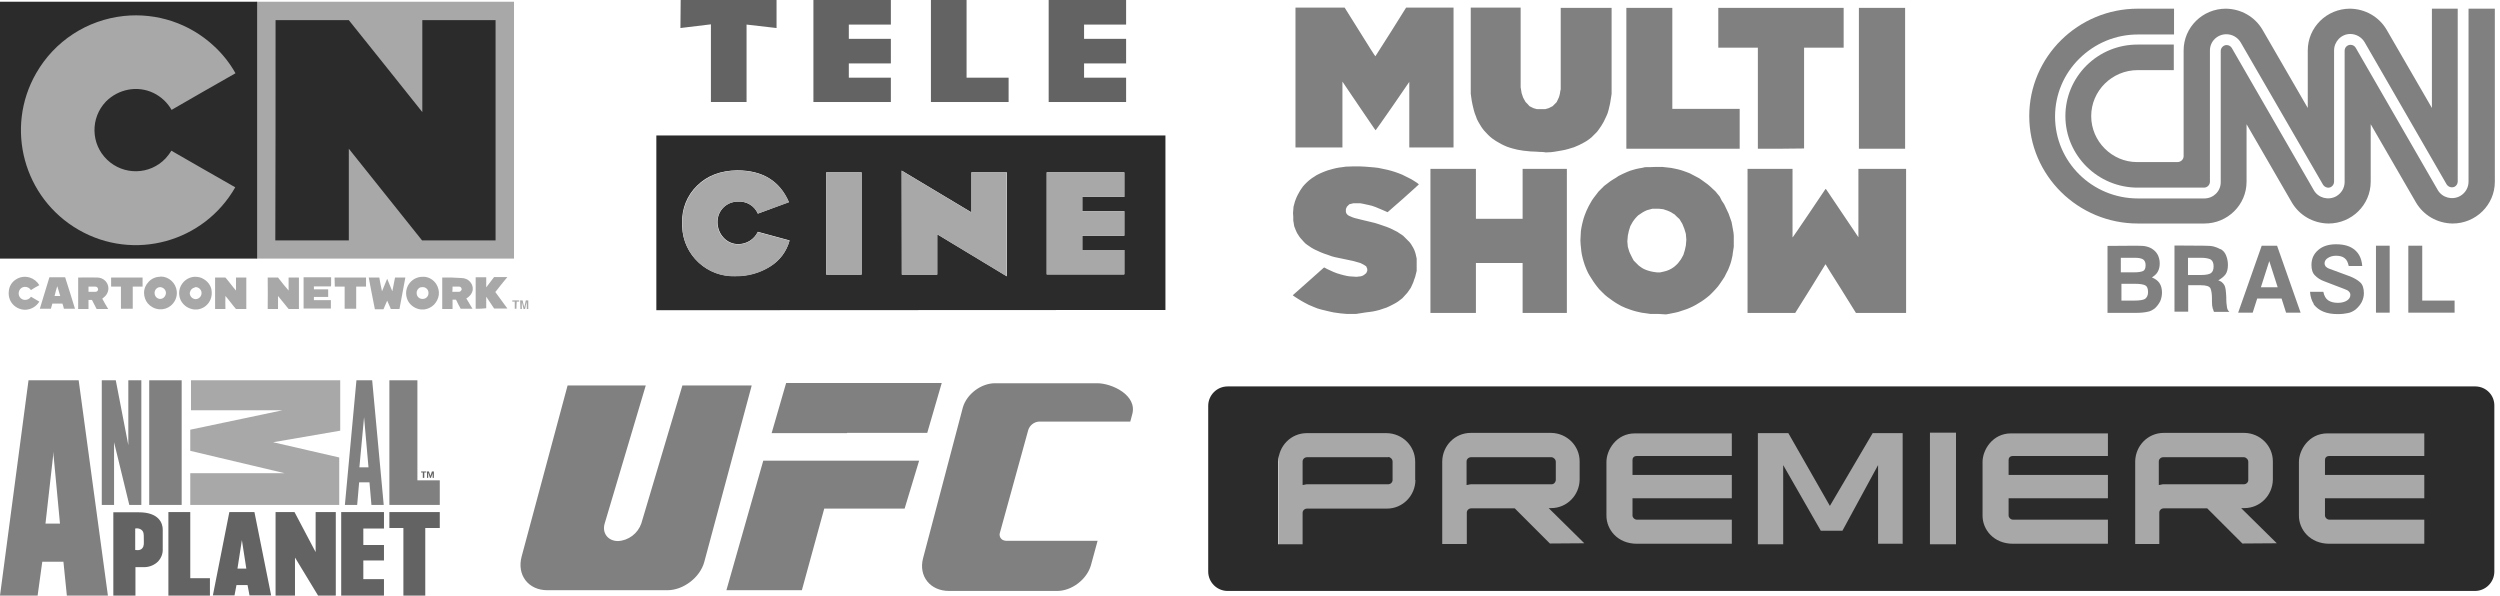 <?xml version="1.0" encoding="utf-8"?>
<!-- Generator: Adobe Illustrator 24.0.1, SVG Export Plug-In . SVG Version: 6.00 Build 0)  -->
<svg version="1.1" id="Camada_1" xmlns="http://www.w3.org/2000/svg" xmlns:xlink="http://www.w3.org/1999/xlink" x="0px" y="0px"
	 viewBox="0 0 1017 242.3" style="enable-background:new 0 0 1017 242.3;" xml:space="preserve">
<style type="text/css">
	.st0{fill:none;}
	.st1{fill:#A8A8A8;}
	.st2{fill:#808080;}
	.st3{fill:#636363;}
	.st4{fill-rule:evenodd;clip-rule:evenodd;fill:#808080;}
	.st5{fill:#2B2B2B;}
	.st6{fill-rule:evenodd;clip-rule:evenodd;fill:#636363;}
	.st7{fill-rule:evenodd;clip-rule:evenodd;fill:#2B2B2B;}
	.st8{fill-rule:evenodd;clip-rule:evenodd;fill:#A8A8A8;}
</style>
<title>canais</title>
<g id="Camada_2_1_">
	<g id="Camada_4">
		<polygon class="st0" points="148.1,169.7 146.3,190.1 149.9,190.1 		"/>
		<polygon class="st0" points="21.8,185.4 21.8,183.7 18.5,212.9 24.4,212.9 		"/>
		<path class="st0" d="M57.6,215.5c-0.8-0.5-1.7-0.7-2.6-0.5v8.8c0,0,2,0.5,2.9-0.7c0.8-1,0.7-2.1,0.7-3.9S58.6,216.3,57.6,215.5z"
			/>
		<polygon class="st0" points="96.6,231.3 100.3,231.3 98.4,219.7 		"/>
		<polygon class="st1" points="114.9,166.9 77.4,174.8 77.4,183.4 115.8,192.5 77.4,192.5 77.4,205.4 138,205.4 138,186.1 
			111.1,179.9 138.4,175.2 138.4,154.7 77.7,154.7 77.7,166.9 		"/>
		<path class="st2" d="M15.3,242.3l1.9-13.8h8.6l1.4,13.8h16.7L32,154.7H11.6L0,242.3H15.3z M21.8,183.7v1.7l2.6,27.6h-5.9
			L21.8,183.7z"/>
		<polygon class="st2" points="46.4,205.4 46.4,179.9 52.6,205.4 57.5,205.4 57.5,154.7 52.2,154.7 52.2,181.1 47.1,154.7 
			41.4,154.7 41.4,205.4 		"/>
		<rect x="60.7" y="154.7" class="st2" width="13.2" height="50.7"/>
		<path class="st2" d="M145.3,205.4l0.8-9.2h4.2l0.8,9.2h5l-4.7-50.7H145l-4.7,50.7H145.3z M148.1,169.7l1.8,20.4h-3.7L148.1,169.7z
			"/>
		<polygon class="st2" points="169.8,154.7 158.4,154.7 158.4,205.4 178.9,205.4 178.9,195.4 169.8,195.4 		"/>
		<path class="st3" d="M64.3,228.4c1.3-1.4,2-3.2,1.9-5.1v-7.9c0-2.5-1.5-7-9.7-7H46.1v33.9h9v-11.6h4
			C61,230.6,62.9,229.8,64.3,228.4z M57.9,223c-0.9,1.2-2.9,0.7-2.9,0.7V215c0.9-0.2,1.8,0,2.5,0.5c1,0.8,1,1.7,1,3.6
			S58.7,222,57.9,223z"/>
		<polygon class="st3" points="68.5,208.3 68.5,242.3 85.4,242.3 85.4,235.2 77.4,235.2 77.4,208.3 		"/>
		<path class="st3" d="M103.5,208.3H93.3l-6.7,33.9h8.8l0.8-4.2h4.5l0.8,4.2h8.8L103.5,208.3z M96.6,231.3l1.8-11.6l1.8,11.6H96.6z"
			/>
		<polygon class="st3" points="136.6,208.3 128.4,208.3 128.4,224.6 119.8,208.3 112.1,208.3 112.1,242.3 120,242.3 120,226.8 
			129.4,242.3 136.6,242.3 		"/>
		<polygon class="st3" points="138.8,242.3 156.2,242.3 156.2,235.6 147.8,235.6 147.8,228 156.2,228 156.2,221.7 147.8,221.7 
			147.8,215 156.2,215 156.2,208.3 138.8,208.3 		"/>
		<polygon class="st3" points="158.4,214.8 164.1,214.8 164.1,242.3 173,242.3 173,214.8 178.9,214.8 178.9,208.3 158.4,208.3 		"/>
		<polygon class="st3" points="172.6,194.4 172.6,192.2 173.4,192.2 173.4,191.8 171.3,191.8 171.3,192.2 172,192.2 172,194.4 		"/>
		<polygon class="st3" points="176.5,194.4 176.5,191.8 175.7,191.8 175.1,193.6 175.1,193.6 174.5,191.8 173.7,191.8 173.7,194.4 
			174.2,194.4 174.2,192.5 174.3,192.5 174.9,194.4 175.3,194.4 176,192.5 176,192.5 176,194.4 		"/>
		<path class="st4" d="M230.9,156.8h31.8l-16.7,56.1c-1.2,3.9,1.3,7.2,5.4,7.2l0,0c4.3-0.2,8.1-3.1,9.5-7.2l16.7-56.1h28.2
			l-19.3,71.8c-1.7,6.3-8.5,11.5-15,11.5h-48.8c-7.8,0-12.5-6.2-10.5-13.7L230.9,156.8z"/>
		<polygon class="st4" points="326.2,240.1 295.5,240.1 310.5,187.4 341.3,187.4 341.3,187.4 373.9,187.4 368,206.9 335.3,206.9 
			326.2,240.1 		"/>
		<path class="st4" d="M404.8,155.9h41.5c6.1,0,16.4,4.9,14.3,12.6l-0.8,3h-37.1c-2,0.1-3.8,1.5-4.4,3.4l-11.5,41.7
			c-0.5,1.3,0.2,2.8,1.5,3.2c0.3,0.1,0.7,0.2,1,0.2h37.2l-2.7,9.9c-1.6,5.7-7.7,10.5-13.8,10.5h-43.9c-7.7,0-12.5-6-10.6-13.3
			l16.2-61.4C393.3,160.3,399.1,155.9,404.8,155.9L404.8,155.9z"/>
		<path class="st4" d="M377.2,176.1h-32.6v0.1h-30.7l5.9-20.4h63.3L377.2,176.1z"/>
		<g id="g39">
			<polygon id="polygon27" class="st1" points="520.3,173.6 999.9,173.6 999.9,229.5 520.3,229.5 			"/>
			<path id="path29" class="st5" d="M632.9,195.3v-7.4c0-1-0.8-1.8-1.7-1.9c0,0-0.1,0-0.1,0h-32.7c-1,0-1.8,0.8-1.8,1.7
				c0,0,0,0.1,0,0.1v9.5c0.5,0,1.3-0.3,1.8-0.3H631c1,0.1,1.8-0.7,1.9-1.7C632.9,195.3,632.9,195.3,632.9,195.3z"/>
			<path id="path31" class="st5" d="M914.6,195.3v-7.4c0-1-0.8-1.8-1.7-1.9c0,0-0.1,0-0.1,0H880c-1,0-1.8,0.8-1.8,1.7
				c0,0,0,0.1,0,0.1v9.5c0.5,0,1.3-0.3,1.8-0.3h32.8c1,0,1.8-0.8,1.8-1.7C914.6,195.3,914.6,195.3,914.6,195.3L914.6,195.3z"/>
			<g id="g37">
				<path id="path33" class="st5" d="M564.7,186h-33c-1,0-1.8,0.8-1.8,1.7c0,0,0,0.1,0,0.1v9.5c0.5,0,1.3-0.3,1.8-0.3h33
					c1,0,1.8-0.8,1.8-1.7c0,0,0-0.1,0-0.1v-7.4c0-1-0.8-1.8-1.7-1.9C564.8,186,564.7,186,564.7,186z"/>
				<path id="path35" class="st5" d="M986.2,185.5h-38.6c-1.3,0-1.8,0.8-1.8,1.6v6.1h40.4v9.5h-40.4v7.1c0.1,0.9,0.9,1.6,1.8,1.6
					h38.6v9.8h-38.6c-7.9,0-12.4-5.8-12.4-11.4v-21.9c0-4.8,4-11.6,11.6-11.6h39.4V185.5z M912.2,221.1l-14.3-14.3h-17.7
					c-1,0-1.8,0.8-1.8,1.7c0,0,0,0.1,0,0.1v9l0,0v3.7h-9.8v-33.6c0.1-6.4,5.2-11.6,11.6-11.6H913c6.4,0.1,11.6,5.2,11.6,11.6v7.4
					c-0.1,6.4-5.2,11.6-11.6,11.6h-1.3l14.5,14.3L912.2,221.1z M857.5,185.5h-38.6c-1.3,0-1.8,0.8-1.8,1.6v6.1h40.4v9.5h-40.4v7.1
					c0.1,0.9,0.9,1.6,1.8,1.6h38.6v9.8h-38.6c-7.9,0-12.4-5.8-12.4-11.4v-21.9c0-4.8,4-11.6,11.6-11.6h39.4V185.5z M795.7,221.4
					h-10.6V176h10.6V221.4z M774.3,221.2H764v-32l-14.5,26.7h-8.8l-15.3-26.7v32.2h-10.3v-45.2h12.4l16.9,29.6l17.4-29.6H774v44.9
					L774.3,221.2z M704.5,185.5h-38.6c-1.3,0-1.8,0.8-1.8,1.6v6.1h40.4v9.5h-40.4v7.1c0.1,0.9,0.9,1.6,1.8,1.6h38.6v9.8h-38.6
					c-7.9,0-12.4-5.8-12.4-11.4v-21.9c0-4.8,4-11.6,11.6-11.6h39.4V185.5z M630.5,221.1l-14.3-14.3h-17.7c-1,0-1.8,0.8-1.8,1.7
					c0,0,0,0.1,0,0.1v9l0,0v3.7h-10v-33.6c0.1-6.4,5.2-11.6,11.6-11.6H631c6.4,0.1,11.6,5.2,11.6,11.6v7.4
					c-0.1,6.4-5.2,11.6-11.6,11.6h-1l14.5,14.3L630.5,221.1z M575.8,195.3c-0.1,6.4-5.2,11.6-11.6,11.6h-32.5c-1,0-1.8,0.8-1.8,1.7
					c0,0,0,0.1,0,0.1v12.7H520v-4l0,0v-29.6c0.1-6.4,5.2-11.6,11.6-11.6h32.5c6.4,0.1,11.6,5.2,11.6,11.6V195.3z M1006.8,157.2
					H499.4c-4.4,0-7.9,3.6-7.9,7.9v67.4c0,4.4,3.6,7.9,7.9,7.9h507.4c4.4,0,7.9-3.6,7.9-7.9v-67.4c0.1-4.3-3.3-7.8-7.6-7.9
					C1007,157.2,1006.9,157.2,1006.8,157.2L1006.8,157.2z"/>
			</g>
		</g>
	</g>
	<g>
		<path class="st2" d="M551.7,127.7h-3.9l-1.2-0.1c-0.6,0-1.8-0.2-2.6-0.3c-0.8-0.1-2.3-0.3-3.3-0.6c-1-0.2-2.5-0.6-3.3-0.8
			c-0.8-0.2-2.1-0.6-2.9-1s-2.1-0.8-2.7-1.2c-0.7-0.4-1.8-0.9-2.4-1.3c-0.6-0.4-1.7-1-2.4-1.5c-0.7-0.4-1.1-0.8-1.1-0.8
			s2.8-2.5,6.2-5.5c3.4-3,6.3-5.6,6.4-5.7l0.2-0.1l1.1,0.6c0.6,0.3,1.8,0.8,2.6,1.2c0.9,0.4,2.1,0.8,2.9,1c0.7,0.2,1.8,0.5,2.4,0.6
			l1.1,0.2l1.5,0.1l1.5,0.1l0.9-0.1l0.9-0.1l0.6-0.2l0.6-0.3l0.5-0.4l0.5-0.4l0.2-0.5l0.2-0.4v-0.8l-0.2-0.5l-0.2-0.5l-0.4-0.3
			c-0.4-0.3-0.8-0.5-1.2-0.7l-0.8-0.4l-1.4-0.4l-1.4-0.4l-3.3-0.7c-1.8-0.4-3.7-0.8-4.3-0.9c-0.6-0.1-1.8-0.5-2.8-0.9
			c-1-0.3-2.3-0.8-3-1.1s-1.7-0.8-2.4-1.1c-0.7-0.3-1.6-0.9-2-1.2c-0.5-0.3-1.3-0.9-1.7-1.2c-0.5-0.5-1-1-1.4-1.5
			c-0.4-0.4-0.9-1-1.1-1.3c-0.2-0.3-0.6-0.9-0.9-1.4c-0.3-0.6-0.6-1.2-0.8-1.8l-0.4-1l-0.2-1.2l-0.2-1.2v-1.5l-0.1-1.5l0.1-1.3
			l0.1-1.3l0.3-1.1c0.1-0.6,0.4-1.4,0.6-1.9c0.2-0.5,0.5-1.3,0.8-1.8c0.3-0.5,0.7-1.3,1-1.8c0.3-0.4,0.8-1.1,1.1-1.6
			c0.3-0.4,1-1.1,1.5-1.6c0.5-0.5,1.2-1.1,1.5-1.3c0.3-0.3,1.1-0.8,1.6-1.1l0.9-0.6l1.4-0.7c0.8-0.4,1.9-0.8,2.4-1s1.4-0.5,1.9-0.6
			c0.5-0.2,1.6-0.4,2.3-0.6c0.7-0.2,1.9-0.3,2.6-0.4l1.3-0.2l2.9-0.1h3l2,0.1c1.1,0.1,2.8,0.2,3.7,0.3l1.7,0.2l1.9,0.4l1.9,0.4
			l1.5,0.4c0.8,0.2,2.2,0.7,3,1l1.5,0.6l1.8,0.9l1.8,0.9l1.6,1c0.5,0.3,1.1,0.7,1.5,1.1c0,0-2.8,2.6-6.3,5.7l-6.4,5.6h-0.1l-1.8-0.8
			c-0.9-0.4-2.3-1-3.1-1.3c-0.8-0.3-2-0.7-2.7-0.8s-1.7-0.4-2.3-0.5l-1.1-0.2h-2.9l-0.8,0.2l-0.8,0.2l-0.5,0.5l-0.5,0.5l-0.2,0.5
			l-0.2,0.4v1.2l0.1,0.3l0.1,0.3l0.3,0.4c0.2,0.2,0.5,0.5,0.8,0.6c0.4,0.2,0.9,0.4,1.4,0.6c0.5,0.2,1.5,0.5,2.1,0.6
			c0.6,0.2,2.5,0.6,4.1,1l2.9,0.7l1.6,0.5c0.9,0.3,2.4,0.8,3.2,1.1l1.5,0.6l1.4,0.7l1.4,0.7l1.2,0.8l1.2,0.8l1.3,1.3l1.3,1.3
			l0.6,0.8c0.3,0.5,0.6,1,0.9,1.5c0.3,0.5,0.5,1.1,0.7,1.6c0.2,0.5,0.4,1.4,0.5,1.9l0.2,0.9v5l-0.3,1.2l-0.3,1.2l-0.4,1.1l-0.4,1.2
			l-0.5,1.1l-0.5,1.1l-0.7,1l-0.7,1l-1,1.1l-1,1.1l-0.9,0.7c-0.5,0.4-1.3,1-1.9,1.3c-0.6,0.3-1.6,0.9-2.3,1.2l-1.3,0.6l-1.5,0.5
			l-1.5,0.5l-1.2,0.3c-0.7,0.2-1.9,0.4-2.8,0.5l-1.6,0.2L551.7,127.7L551.7,127.7z M674.5,127.7h-3.2l-1.3-0.2
			c-0.7-0.1-1.7-0.2-2.2-0.3c-0.5-0.1-1.5-0.3-2.2-0.5c-0.7-0.2-1.9-0.5-2.6-0.8s-1.8-0.6-2.3-0.9c-0.6-0.2-1.6-0.7-2.2-1.1
			c-0.6-0.3-1.7-1-2.4-1.5c-0.7-0.5-1.7-1.2-2.2-1.6c-0.5-0.4-1.5-1.2-2.1-1.9l-1.2-1.2l-0.9-1.1c-0.5-0.6-1.2-1.6-1.6-2.2
			c-0.4-0.6-1-1.6-1.4-2.2s-0.9-1.6-1.2-2.3c-0.3-0.6-0.6-1.6-0.8-2c-0.2-0.5-0.5-1.6-0.8-2.6l-0.4-1.7l-0.2-1.2
			c-0.1-0.6-0.2-2-0.3-2.9l-0.1-1.7l0.1-1.9l0.1-1.9l0.2-1.3c0.1-0.7,0.4-1.9,0.6-2.7c0.2-0.8,0.5-1.8,0.7-2.3s0.5-1.3,0.7-1.8
			c0.2-0.5,0.7-1.5,1-2.1c0.3-0.6,0.9-1.6,1.3-2.3c0.4-0.6,1.2-1.7,1.7-2.3l0.9-1.2l1.2-1.2l1.2-1.2l1.2-0.9
			c0.6-0.5,1.7-1.3,2.4-1.7c0.7-0.4,1.7-1,2.2-1.4c0.6-0.3,1.4-0.7,1.8-0.9c0.4-0.2,1.2-0.5,1.8-0.8s1.6-0.6,2.3-0.8
			c0.7-0.2,1.7-0.5,2.4-0.6s1.8-0.3,2.5-0.5L671,68l2.6-0.1h2.6l1.8,0.2l1.8,0.2l1.5,0.3c0.8,0.2,2,0.4,2.5,0.6
			c0.5,0.2,1.6,0.5,2.3,0.8l1.3,0.5l1.9,1l1.9,1l1.3,0.9c0.7,0.5,1.7,1.2,2.2,1.6s1.4,1.2,2,1.8l1.1,1l0.9,1.1l0.9,1.1l0.8,1.6
			l1,1.5l0.9,1.9l0.9,1.9l0.6,1.7l0.6,1.7l0.3,1.6c0.2,0.9,0.4,2.2,0.5,2.8l0.1,1.2v4.5l-0.2,1.3c-0.1,0.7-0.3,1.7-0.3,2.2
			c-0.1,0.5-0.3,1.5-0.5,2.2s-0.5,1.8-0.8,2.4c-0.2,0.6-0.7,1.8-1.2,2.6l-0.8,1.6l-1,1.5c-0.5,0.8-1.3,1.9-1.7,2.4
			c-0.4,0.5-1.3,1.5-2,2.2l-1.3,1.3l-1.1,0.9c-0.6,0.5-1.6,1.2-2.2,1.6c-0.6,0.4-1.6,1-2.3,1.4c-0.7,0.4-1.7,0.9-2.4,1.2l-1.2,0.5
			l-1.8,0.6l-1.8,0.6l-1.3,0.3c-0.7,0.1-1.9,0.4-2.5,0.5l-1.2,0.2L674.5,127.7L674.5,127.7z M674,110.8h1.4l0.9-0.2
			c0.6-0.1,1.1-0.3,1.6-0.4c1.5-0.5,2.9-1.3,4-2.4l0.7-0.7l0.6-0.8l0.6-0.8l0.5-0.9l0.5-0.9l0.3-1c0.2-0.6,0.4-1.2,0.5-1.9l0.2-0.9
			l0.1-1.2l0.1-1.2l-0.1-1.2l-0.1-1.2l-0.3-1l-0.3-1l-0.4-1l-0.4-1l-0.6-1l-0.6-1l-1-0.9l-1-1l-0.7-0.4c-0.4-0.3-0.9-0.6-1.4-0.8
			c-0.5-0.2-1.1-0.5-1.6-0.6l-0.9-0.3l-0.9-0.1l-0.9-0.1h-1.3h-1.3l-1.1,0.3l-1.1,0.3l-0.9,0.4l-0.9,0.5l-0.9,0.6l-0.9,0.6l-0.6,0.6
			c-0.4,0.4-0.7,0.8-1.1,1.3c-0.4,0.5-0.7,1-1,1.6l-0.5,0.9l-0.3,1c-0.2,0.6-0.4,1.2-0.5,1.9l-0.2,0.9l-0.1,1.2l-0.1,1.2l0.1,1.1
			l0.1,1.1l0.3,1l0.3,1l0.4,0.9c0.3,0.6,0.6,1.2,0.9,1.8l0.5,0.9l1,1l1,1l0.8,0.6c0.4,0.3,0.9,0.6,1.3,0.8c0.3,0.1,0.8,0.4,1.2,0.5
			s1.1,0.4,1.7,0.5l1,0.2L674,110.8z M591.2,127.3h-9.3V68.7h18.5V89h19V68.7h18v58.6h-18v-20.3h-19v20.3L591.2,127.3z M720.5,127.3
			h-9.6V68.7h18.3v27.8h0.1c0,0,3.1-4.4,6.7-9.8l6.6-9.8h0.2l6.6,9.8l6.6,9.8V82.6V68.7h19.4v58.6h-10.2h-10.2l-6.1-9.8
			c-3.4-5.4-6.2-9.8-6.2-9.9l-0.1-0.1l-6.1,9.9l-6.2,9.9L720.5,127.3z M626.4,61.8l-1.4-0.1c-0.5,0-1.5-0.1-2.4-0.1
			c-0.9-0.1-2.2-0.2-2.9-0.3c-0.8-0.1-1.9-0.3-2.4-0.4c-0.5-0.1-1.5-0.4-2-0.5s-1.6-0.5-2.2-0.7c-0.7-0.3-1.7-0.7-2.4-1.1
			s-1.6-0.9-2.1-1.2c-0.5-0.3-1.2-0.8-1.6-1.1c-0.4-0.3-1.1-0.9-1.6-1.4c-0.5-0.5-1.2-1.3-1.6-1.7c-0.4-0.4-0.9-1.2-1.2-1.6
			s-0.8-1.4-1.2-2c-0.4-0.6-0.8-1.6-1-2.3c-0.3-0.6-0.6-1.6-0.8-2.3c-0.2-0.6-0.4-1.8-0.6-2.5c-0.2-0.8-0.4-2.1-0.5-2.9l-0.2-1.5
			V20.5V3.1h20.3v16.2v16.2l0.2,1.2l0.2,1.2l0.3,0.9l0.3,0.9l0.5,0.9l0.5,0.9l0.8,0.8l0.8,0.9l0.8,0.4l0.8,0.4l0.7,0.2l0.7,0.2h3.4
			l0.7-0.2l0.7-0.2l0.8-0.4l0.8-0.4l0.8-0.8l0.8-0.8l0.5-1l0.5-1.1l0.2-0.7c0.1-0.4,0.3-1.1,0.3-1.6l0.2-0.9V19.7V3.2h20.7v17.5
			v17.5l-0.2,1.3c-0.1,0.7-0.3,1.9-0.4,2.5c-0.1,0.6-0.4,1.8-0.6,2.6l-0.4,1.4l-0.5,1.2c-0.3,0.7-0.8,1.7-1.1,2.3
			c-0.3,0.6-0.8,1.3-1,1.7c-0.3,0.4-0.8,1.1-1.1,1.6l-0.7,0.9l-1.1,1.1l-1.1,1.1l-0.9,0.7c-0.5,0.4-1.4,1-2,1.3s-1.5,0.8-2.1,1.1
			s-1.5,0.6-2.1,0.9c-0.6,0.2-1.6,0.5-2.3,0.7c-0.7,0.2-1.8,0.5-2.6,0.6s-2,0.4-2.9,0.5l-1.5,0.2l-2.2,0.1
			C627.9,61.8,626.7,61.8,626.4,61.8L626.4,61.8z M684.7,60.5h-23.1V3.2h18.7v41.1h27.4v16.2H684.7z M724.5,60.5h-9.4V19.4H699V3.2
			H750v16.2H742h-8.1v20.5v20.5L724.5,60.5z M765.6,60.5h-9.4V3.2H775v57.3H765.6z M536.5,60H527V3.1H547l6.2,9.9
			c3.4,5.5,6.2,9.9,6.3,9.9c0,0,2.9-4.5,6.3-9.9l6.2-9.9h19.3V60h-18V46.6V33.3l-6.8,9.9c-3.8,5.4-6.8,9.8-6.9,9.8
			c-0.1,0-3.1-4.5-6.8-9.9l-6.7-9.9v13.4v13.4L536.5,60z"/>
		<path id="path4-9" class="st1" d="M104.4,0.7h104.7v104.5H104.4C104.4,105.3,104.4,0.7,104.4,0.7z"/>
		<path id="path4" class="st5" d="M0,0.7h104.6v104.5H0V0.7z"/>
		<path id="path8" class="st1" d="M50.4,6.5c13.4-1.4,26.7,3,36.6,12.2c3.5,3.2,6.5,7,8.8,11.1c-8.7,4.9-17.3,9.9-26,14.9
			c-1.7-3-4.3-5.4-7.4-6.9c-6.5-3.1-14.2-1.6-19.3,3.5c-6.4,6.7-6.2,17.3,0.5,23.7c6.7,6.4,17.3,6.2,23.7-0.5c0.9-1,1.7-2,2.4-3.2
			c8.6,5,17.3,9.9,26,14.9C82.9,98.6,54.4,106.4,32,93.5S1.9,52.1,14.7,29.8C22.2,16.7,35.4,8.1,50.4,6.5z"/>
		<path id="path10" class="st5" d="M112.1,8.2h29.8c10,12.4,19.9,24.9,29.9,37.4c0-12.5,0-24.9,0-37.4h29.8c0,29.9,0,59.7,0,89.6
			h-0.9c-2.6,0-5.1,0-7.7,0c-4.5,0-9.1,0-13.6,0c-2.6,0-5.1,0-7.7,0c-9.9-12.4-19.9-24.9-29.8-37.3c0,12.4,0,24.9,0,37.3
			c-1.5,0-3.1,0-4.6,0h-0.7c-8,0-16.1,0-24.1,0h-0.5C112.1,67.9,112.1,38.1,112.1,8.2z"/>
		<path id="path12" class="st1" d="M6.3,113.8c1.7-1.2,3.8-1.5,5.8-0.9c1.6,0.5,3,1.6,3.9,3.1c-1.2,0.6-2.3,1.3-3.4,2
			c-0.6-0.9-1.6-1.4-2.6-1.3c-1.5,0.1-2.5,1.4-2.4,2.9c0.1,1.3,1.2,2.4,2.6,2.4c1,0,1.9-0.5,2.4-1.3c1.1,0.7,2.3,1.3,3.4,2
			c-1.2,1.9-3.1,3.1-5.4,3.3H9.7c-2.4-0.2-4.6-1.7-5.6-3.9c-0.5-1.2-0.7-2.5-0.5-3.8C3.8,116.4,4.8,114.8,6.3,113.8z"/>
		<path id="path14" class="st1" d="M65,112.6c-1.7,0-3.4,0.8-4.5,2c-1.2,1.2-1.9,2.8-1.9,4.5c0,1.5,0.5,3.1,1.5,4.3
			c1.1,1.3,2.7,2.2,4.5,2.4h1.4c1.8-0.2,3.4-1.1,4.5-2.5c1.1-1.4,1.6-3.1,1.4-4.9c-0.4-3.3-3.2-5.9-6.5-5.9L65,112.6z M65.2,116.8
			c1.3,0.1,2.4,1.2,2.3,2.5c-0.1,1.3-1.2,2.4-2.5,2.3c-1.1-0.1-2-1-2.1-2.2c-0.1-1.1,0.5-2.1,1.6-2.5
			C64.6,116.9,64.9,116.8,65.2,116.8L65.2,116.8z"/>
		<path id="path16" class="st1" d="M79.5,112.6c-0.4,0-0.8,0-1.2,0.1c-3.6,0.7-6,4.2-5.3,7.8c0.3,1.8,1.4,3.3,2.9,4.3
			c0.9,0.6,1.9,0.9,3,1.1h1.3c3.7-0.4,6.3-3.7,5.9-7.4c0-0.3-0.1-0.5-0.1-0.8c-0.4-1.8-1.6-3.3-3.2-4.2
			C81.9,112.9,80.7,112.6,79.5,112.6z M79.6,116.8c1.3,0,2.4,1.1,2.4,2.4c0,1.3-1,2.4-2.3,2.5c-1.3,0-2.4-1-2.5-2.3
			c0-0.2,0-0.4,0.1-0.6c0.2-0.9,0.9-1.6,1.8-1.8C79.2,116.9,79.4,116.8,79.6,116.8z"/>
		<path id="path18" class="st1" d="M171.9,112.6c-3.7,0-6.7,3-6.7,6.7c0,1.3,0.4,2.5,1,3.5c1.1,1.7,3,2.9,5.1,3.1h1.2
			c1.6-0.2,3-0.9,4.1-2c1-1.1,1.7-2.4,1.9-3.9c0.2-1.5-0.2-3.1-1-4.4c-1.1-1.7-2.8-2.8-4.8-3C172.5,112.6,172.2,112.6,171.9,112.6z
			 M171.8,116.8c1.3-0.1,2.5,0.9,2.5,2.3c0.1,1.3-0.9,2.5-2.3,2.5c-1.3,0.1-2.5-0.9-2.5-2.3c-0.1-1,0.5-2,1.5-2.4
			C171.3,116.9,171.5,116.8,171.8,116.8z"/>
		<path id="path20" class="st1" d="M26.5,112.8h-6.4c-1.3,4.3-2.6,8.5-3.9,12.8h4.5c0.2-0.7,0.4-1.4,0.6-2.1c1.4,0,2.7,0,4.1,0
			c0.3,0.7,0.4,1.4,0.6,2.1h4.5C29.2,121.4,27.9,117.1,26.5,112.8z M23.3,116.4c0.4,1.3,0.8,2.6,1.2,4h-2.3
			C22.5,119,22.9,117.7,23.3,116.4L23.3,116.4z"/>
		<path id="path22" class="st1" d="M31.8,112.9v12.8H36c0-1.2,0-2.5,0-3.7h1.4l1.9,3.7c1.6,0,3.1,0,4.7,0c-0.8-1.4-1.7-2.8-2.4-4.2
			c0.2-0.2,0.4-0.3,0.6-0.5c1.2-0.9,1.9-2.3,1.9-3.8c-0.1-2.4-2-4.2-4.4-4.3C37.1,112.8,34.4,112.9,31.8,112.9z M37.4,116.6h1.4
			c0.6,0,1,0.4,1.1,1c0,0,0,0.1,0,0.1c0,0.6-0.5,1-1,1H36c0-0.7,0-1.4,0-2.1H37.4z"/>
		<path id="path24" class="st1" d="M45.2,116.6c0-1.2,0-2.5,0-3.7H58v3.7c-1.3,0-2.7,0-4,0v9h-4.8v-9H45.2z"/>
		<path id="path26" class="st1" d="M87.5,112.9c1.4,0,2.8,0,4.2,0c1.5,1.7,2.8,3.6,4.3,5.3c0-1.8,0-3.5,0-5.3h4.2
			c0,4.3,0,8.5,0,12.8c-1.4,0-2.8,0-4.2,0c-1.5-1.7-2.8-3.6-4.3-5.3c-0.1,1.8,0,3.5,0,5.3h-4.2L87.5,112.9z"/>
		<path id="path28" class="st1" d="M108.9,112.9c1.4,0,2.8,0,4.2,0c1.4,1.8,2.8,3.6,4.3,5.3c0-1.8,0-3.5,0-5.3h4.2v12.8h-4.2
			c-1.5-1.8-2.9-3.6-4.3-5.3c0,1.8,0,3.6,0,5.3h-4.2C108.9,121.4,109,117.1,108.9,112.9z"/>
		<path id="path30" class="st1" d="M123.5,112.8c3.7,0,7.4,0,11.2,0c0,0.9,0,1.8,0,2.7c0,0.3,0,0.7-0.1,1c-2.3,0-4.6,0-6.9,0
			c0,0.4,0,0.8,0,1.2h5.8v3.1c-1.9,0-3.9,0-5.8,0c0,0.4,0,0.9,0,1.3c2.3,0,4.6,0,6.9,0v3.4h-11.1
			C123.5,121.4,123.5,117.1,123.5,112.8z"/>
		<path id="path32" class="st1" d="M136.1,112.9c4.3,0,8.5,0,12.8,0c0,1.2,0,2.5,0,3.7h-4v9h-4.7c0-3,0-6,0-9c-1.3,0-2.7,0-4,0
			L136.1,112.9z"/>
		<path id="path34" class="st1" d="M150,112.9c1.4,0,2.9,0,4.3,0c0.3,1.9,0.7,3.7,1.1,5.6c0.7-1.7,1.4-3.4,2.1-5.1
			c0.7,1.7,1.4,3.4,2.1,5.1c0.4-1.9,0.7-3.7,1.1-5.6c1.4,0,2.8,0,4.2,0c-0.8,4.3-1.6,8.5-2.4,12.8c-1.2,0-2.4,0-3.5,0
			c-0.5-1.2-1-2.3-1.5-3.4c-0.5,1.2-1,2.3-1.5,3.5c-1.2,0-2.3,0-3.5,0C151.6,121.4,150.8,117.1,150,112.9z"/>
		<path id="path36" class="st1" d="M183.7,112.9h-3.8c0,4.3,0,8.5,0,12.8h4.2c0-1.3,0-2.5,0-3.8h1.4c0.6,1.2,1.2,2.5,1.9,3.7
			c1.6,0,3.2,0,4.8,0c-0.8-1.4-1.7-2.8-2.5-4.2c1.3-0.7,2.3-1.9,2.6-3.4v-1c-0.1-0.9-0.5-1.7-1.1-2.4c-0.9-1-2.2-1.5-3.5-1.5
			L183.7,112.9z M184.1,116.6h2.7c0.6,0,1,0.5,1,1.1c0,0.1,0,0.2-0.1,0.3c-0.2,0.4-0.5,0.7-1,0.7c-0.9,0-1.8,0-2.7,0
			C184.1,118,184.1,117.3,184.1,116.6L184.1,116.6z"/>
		<path id="path38" class="st1" d="M193.5,125.6c0-4.3,0-8.5,0-12.8c1.4,0,2.8,0,4.3,0c0,1.4,0,2.7,0,4.1c1.1-1.4,2.1-2.8,3.2-4.2
			c1.8,0,3.6,0,5.4,0c-1.7,2-3.3,4.1-4.9,6.1c1.6,2.3,3.3,4.4,4.9,6.7h-5.4c-1.1-1.6-2.1-3.2-3.2-4.8c0,1.6,0,3.2,0,4.7
			C196.3,125.6,194.9,125.6,193.5,125.6z"/>
		<path id="path52" class="st1" d="M208.4,122.2h2.8v0.5h-1c-0.1,1-0.1,1.9-0.1,2.9h-0.7c0-1,0-1.9,0-2.9h-1
			C208.4,122.6,208.4,122.4,208.4,122.2z"/>
		<path id="path54" class="st1" d="M211.6,122.2h1c0.2,0.9,0.4,1.9,0.7,2.8c0.2-0.9,0.4-1.8,0.6-2.8h1v3.5h-0.6c0-1,0-1.9,0-2.9
			c-0.3,0.9-0.5,1.9-0.7,2.9H213c-0.3-0.9-0.4-1.9-0.7-2.8c-0.1,0.9,0,1.9,0,2.8h-0.6L211.6,122.2z"/>
		<polygon class="st6" points="362.4,0 330.9,0 330.9,41.5 362.4,41.5 362.4,31.6 345.3,31.6 345.3,25.8 362.4,25.8 362.4,15.8 
			345.3,15.8 345.3,10 362.4,10 362.4,0 362.4,0 		"/>
		<polygon class="st6" points="303.7,41.5 303.7,10 315.9,11.4 315.9,0 276.9,0 276.8,11.4 289.2,9.9 289.2,41.5 303.7,41.5 
			303.7,41.5 		"/>
		<polygon class="st6" points="458.1,0 426.6,0 426.6,41.5 458.1,41.5 458.1,31.6 441,31.6 441,25.8 458.1,25.8 458.1,15.8 
			441,15.8 441,10 458.1,10 458.1,0 458.1,0 		"/>
		<polygon class="st6" points="393.2,0 378.7,0 378.7,41.5 410.3,41.5 410.3,31.6 393.2,31.6 393.2,0 393.2,0 		"/>
		<path class="st7" d="M474.1,126.1v-71H267v71.1L474.1,126.1z M457.4,70.1v10h-17.1v5.8h17.1v10h-17.1v5.8h17.1v9.9h-31.6V70.1
			L457.4,70.1z M366.8,69.4l28.4,17V70.1h14.4v42.3l-28.3-17.1v16.4h-14.4L366.8,69.4L366.8,69.4z M350.5,111.7h-14.4V70.1h14.4
			V111.7z M308.3,86.9c-1.4-3.2-4.6-5.1-8.1-4.9c-2.2,0-4.3,0.8-5.9,2.4c-1.6,1.6-2.4,3.7-2.4,5.9c0,2.3,0.8,4.6,2.4,6.3
			c1.5,1.7,3.7,2.7,6,2.7c3.4,0,6.5-1.9,8-5l12.9,3.5c-1.2,4.4-3.9,8.1-7.8,10.5c-4.3,2.7-9.3,4.1-14.3,4
			c-11.5,0.4-21.2-8.6-21.6-20.1c0-0.5,0-1.1,0-1.6c-0.2-5.6,2-11.1,6-15c4.2-4.2,9.7-6.2,16.4-6.3c10.3,0,17.3,4.3,21,12.9
			L308.3,86.9z"/>
		<polygon class="st8" points="457.3,80.1 457.3,70.1 425.8,70.1 425.8,111.7 457.3,111.7 457.3,101.7 440.2,101.7 440.2,95.9 
			457.3,95.9 457.3,85.9 440.2,85.9 440.2,80.1 457.3,80.1 457.3,80.1 		"/>
		<polygon class="st8" points="395.1,86.4 366.8,69.4 366.8,111.7 381.2,111.7 381.2,95.3 409.5,112.4 409.5,70.1 395.1,70.1 
			395.1,86.4 395.1,86.4 		"/>
		<polygon class="st8" points="336.1,111.7 350.5,111.7 350.5,70.1 336.1,70.1 336.1,111.7 336.1,111.7 		"/>
		<path class="st8" d="M300.2,82c3.5-0.2,6.7,1.7,8.1,4.9l12.7-4.6c-3.7-8.6-10.7-12.9-21-12.9c-6.7,0-12.1,2.1-16.4,6.3
			c-4,3.9-6.2,9.4-6,15c-0.5,11.5,8.4,21.2,19.9,21.7c0.5,0,1.1,0,1.6,0c5.1,0.1,10.1-1.3,14.3-4c3.8-2.4,6.6-6.2,7.8-10.5l-13-3.5
			c-1.4,3.1-4.6,5.1-8,5c-2.3,0-4.5-1-6-2.7c-1.6-1.7-2.4-4-2.4-6.3c0-2.2,0.8-4.4,2.4-5.9C295.8,82.9,298,82,300.2,82L300.2,82z"/>
		<g id="g850" transform="translate(5,-10.272)">
			<g id="g1408" transform="translate(0.488,-0.957)">
				<g id="g1004" transform="translate(-0.3,-1.688)">
					<g id="g992" transform="matrix(0.833,0,0,0.833,3.571,-2.418)">
						<g id="path980">
							<path class="st4" d="M1032.8,138.4c2.2,0,4,0.1,5,0.4c1.1,0.3,2.2,0.7,3.2,1.5c1.1,0.8,1.8,1.7,2.4,2.9
								c0.5,1.2,0.8,2.4,0.8,3.8c0,1.6-0.3,2.9-0.9,4c-0.5,1.1-1.6,2-2.9,2.9c1.7,0.7,2.9,1.6,3.7,2.8c0.8,1.2,1.2,2.8,1.2,4.5
								c0,1.6-0.3,3-0.9,4.4c-0.7,1.3-1.6,2.5-2.6,3.4c-1.1,0.8-2.2,1.5-3.7,1.7c-1.3,0.3-3.2,0.5-5.5,0.5h-13.9v-32.7L1032.8,138.4
								z M1025.3,151.4h6.7c2,0,3.4-0.3,4.2-0.7c0.8-0.5,1.1-1.5,1.1-2.8c0-1.3-0.4-2.2-1.2-2.8c-0.8-0.5-2.1-0.8-4-0.8h-6.9V151.4z
								 M1025.3,165.2h6.6c2.5,0,4.2-0.3,5.1-0.8c0.9-0.7,1.5-1.7,1.5-3.3c0-1.7-0.4-2.8-1.3-3.3c-0.9-0.5-2.6-0.8-5.1-0.8h-6.6v8.2
								H1025.3z"/>
						</g>
						<g id="path982">
							<path class="st4" d="M1065.7,138.4c2.1,0,3.8,0.1,4.9,0.4c1.1,0.3,2.1,0.7,3,1.2c0.1,0,0.1,0.1,0.3,0.1
								c0.1,0,0.1,0.1,0.3,0.1c1.2,0.8,2,1.8,2.5,3.2c0.5,1.3,0.8,2.8,0.8,4.4c0,2-0.4,3.4-1.1,4.5c-0.8,1.1-2,2.1-3.6,3
								c0.7,0.3,1.2,0.5,1.6,0.8c0.4,0.3,0.7,0.7,0.9,0.9c0.7,0.8,0.9,1.7,1.1,2.9c0.1,1.2,0.3,2.4,0.3,3.7c0,0.1,0,0.1,0,0.3
								c0,0.1,0,0.3,0,0.3v0.1v0.1c0,1.3,0.1,2.5,0.3,3.7c0.1,1.2,0.5,2,1.2,2.6h-7.5c-0.1-0.3-0.3-0.5-0.3-0.8
								c-0.1-0.3-0.1-0.5-0.3-0.7c-0.1-0.4-0.1-0.9-0.3-1.5c0-0.5-0.1-1.2-0.1-2.2c0-0.3,0-0.5,0-0.8c0-0.3,0-0.5,0-0.8
								c0-2-0.3-3.6-0.7-4.6c-0.5-1.1-2.1-1.6-4.7-1.6h-6.2v12.9h-6.7v-32.3L1065.7,138.4z M1058,152.7h6.5c2.2,0,3.8-0.3,4.7-0.9
								c0.9-0.7,1.3-1.7,1.3-3.3s-0.4-2.6-1.3-3.3c-0.8-0.5-2.5-0.9-4.7-0.9h-6.5V152.7z"/>
						</g>
						<g id="path984">
							<path class="st4" d="M1094,138.4h7.5l11.5,32.7h-7.1l-2.2-6.9h-11.9l-2.2,6.9h-7.1L1094,138.4z M1101.8,158.7l-4.1-12.8
								l-4.1,12.8H1101.8z"/>
						</g>
						<g id="path986">
							<path class="st4" d="M1117.6,160.9h6.5c0.4,2,1.2,3.4,2.4,4.2c1.2,0.8,2.8,1.2,4.7,1.2c1.8,0,3.3-0.4,4.4-1.1
								c1.1-0.7,1.7-1.6,1.7-2.8c0-0.7-0.3-1.2-0.7-1.6c-0.4-0.5-1.2-0.9-2.1-1.2l-9.9-3.8c-2-0.7-3.4-1.7-4.6-2.9
								c-1.2-1.2-1.7-2.9-1.7-5.1c0-3,1.1-5.4,3.3-7.3s5.1-2.8,8.7-2.8c4,0,7,0.9,9.2,2.8s3.3,4.4,3.6,7.8h-6.6
								c-0.4-1.7-0.9-3-2-3.8c-0.9-0.8-2.4-1.2-4.2-1.2c-1.6,0-2.9,0.4-4,1.1c-1.1,0.7-1.6,1.6-1.6,2.6c0,0.5,0.1,0.9,0.5,1.5
								c0.4,0.4,0.9,0.8,1.7,1.1l10.3,3.8c2,0.8,3.7,1.8,4.9,2.9c1.2,1.1,1.8,2.9,1.8,5.3c0,1.6-0.4,3-1.1,4.4
								c-0.7,1.3-1.7,2.5-3,3.6c-1.1,0.8-2.4,1.5-3.7,1.7c-1.3,0.3-3,0.5-5,0.5c-2.8,0-5.1-0.4-7-1.2c-2-0.8-3.4-2-4.6-3.4
								c0-0.1-0.1-0.1-0.1-0.3c0-0.1-0.1-0.1-0.1-0.3c-0.5-0.7-0.8-1.5-1.1-2.4C1117.9,163.2,1117.7,162.3,1117.6,160.9z"/>
						</g>
						<g id="path988">
							<path class="st4" d="M1156.5,138.4v32.7h-6.7v-32.7H1156.5z"/>
						</g>
						<g id="path990">
							<path class="st4" d="M1172.4,138.4v26.8h15.8v5.9h-22.6v-32.7L1172.4,138.4z"/>
						</g>
					</g>
				</g>
			</g>
			<g>
				<path class="st2" d="M999.2,13.8L999.2,13.8L999.2,13.8l0,70.4c0,2.4-1.3,4.6-3.4,5.8c-3.2,1.8-7.3,0.7-9.1-2.4l-33.4-57.9
					c-0.4-0.7-1.2-1.2-2.1-1.2c-0.7,0-1.3,0.3-1.7,0.7c-0.4,0.4-0.7,1-0.7,1.7v53.4c0,2.4-1.3,4.6-3.4,5.8c-3.2,1.8-7.3,0.7-9.1-2.4
					l-33.4-57.9c-0.4-0.7-1.2-1.2-2.1-1.2c0,0,0,0,0,0c-1.3,0-2.4,1.1-2.4,2.4v53.4c0,3.7-3,6.6-6.7,6.6h-27
					c-18.6,0-33.7-14.9-33.7-33.3c0-8.9,3.5-17.3,9.9-23.6c6.4-6.3,14.8-9.8,23.8-9.8h14.7V13.8h-14.7c-24.4,0-44.2,19.6-44.2,43.7
					s19.8,43.7,44.2,43.7h27c9.5,0,17.2-7.6,17.2-17V60.8l18.4,31.8c3.1,5.3,8.7,8.5,14.9,8.6c9.5,0,17.2-7.6,17.2-17V60.8
					l18.4,31.8c3.1,5.3,8.7,8.5,14.9,8.6c9.5,0,17.2-7.6,17.2-17V13.8H999.2z"/>
				<path class="st2" d="M845.7,57.5c0-10.3,8.5-18.7,18.9-18.7h14.7V28.4h-14.7c-7.9,0-15.2,3-20.8,8.5c-5.5,5.5-8.6,12.8-8.6,20.6
					c0,16,13.2,29.1,29.4,29.1h27c1.3,0,2.4-1.1,2.4-2.4V30.8c0-3.7,3-6.6,6.7-6.6c0,0,0,0,0,0c2.4,0,4.6,1.3,5.8,3.3L940,85.4
					c0.7,1.1,2.2,1.6,3.3,0.9c0.7-0.4,1.2-1.2,1.2-2.1V30.8c0-1.8,0.7-3.4,1.9-4.7c1.3-1.3,2.9-2,4.7-2c0,0,0,0,0,0
					c2.4,0,4.6,1.3,5.8,3.3l33.4,57.9c0.7,1.1,2.2,1.5,3.3,0.9c0.7-0.4,1.2-1.2,1.2-2.1V13.8h0l0,0h-10.5v40.4l-18.4-31.8
					c-3.1-5.3-8.7-8.5-14.9-8.6c-9.5,0-17.2,7.6-17.2,17v23.4l-18.4-31.8c-3.1-5.3-8.7-8.5-14.9-8.6c-9.5,0-17.2,7.6-17.2,17v43
					c0,1.3-1.1,2.4-2.5,2.4h-16.5C854.2,76.2,845.7,67.8,845.7,57.5z"/>
			</g>
		</g>
	</g>
</g>
</svg>
